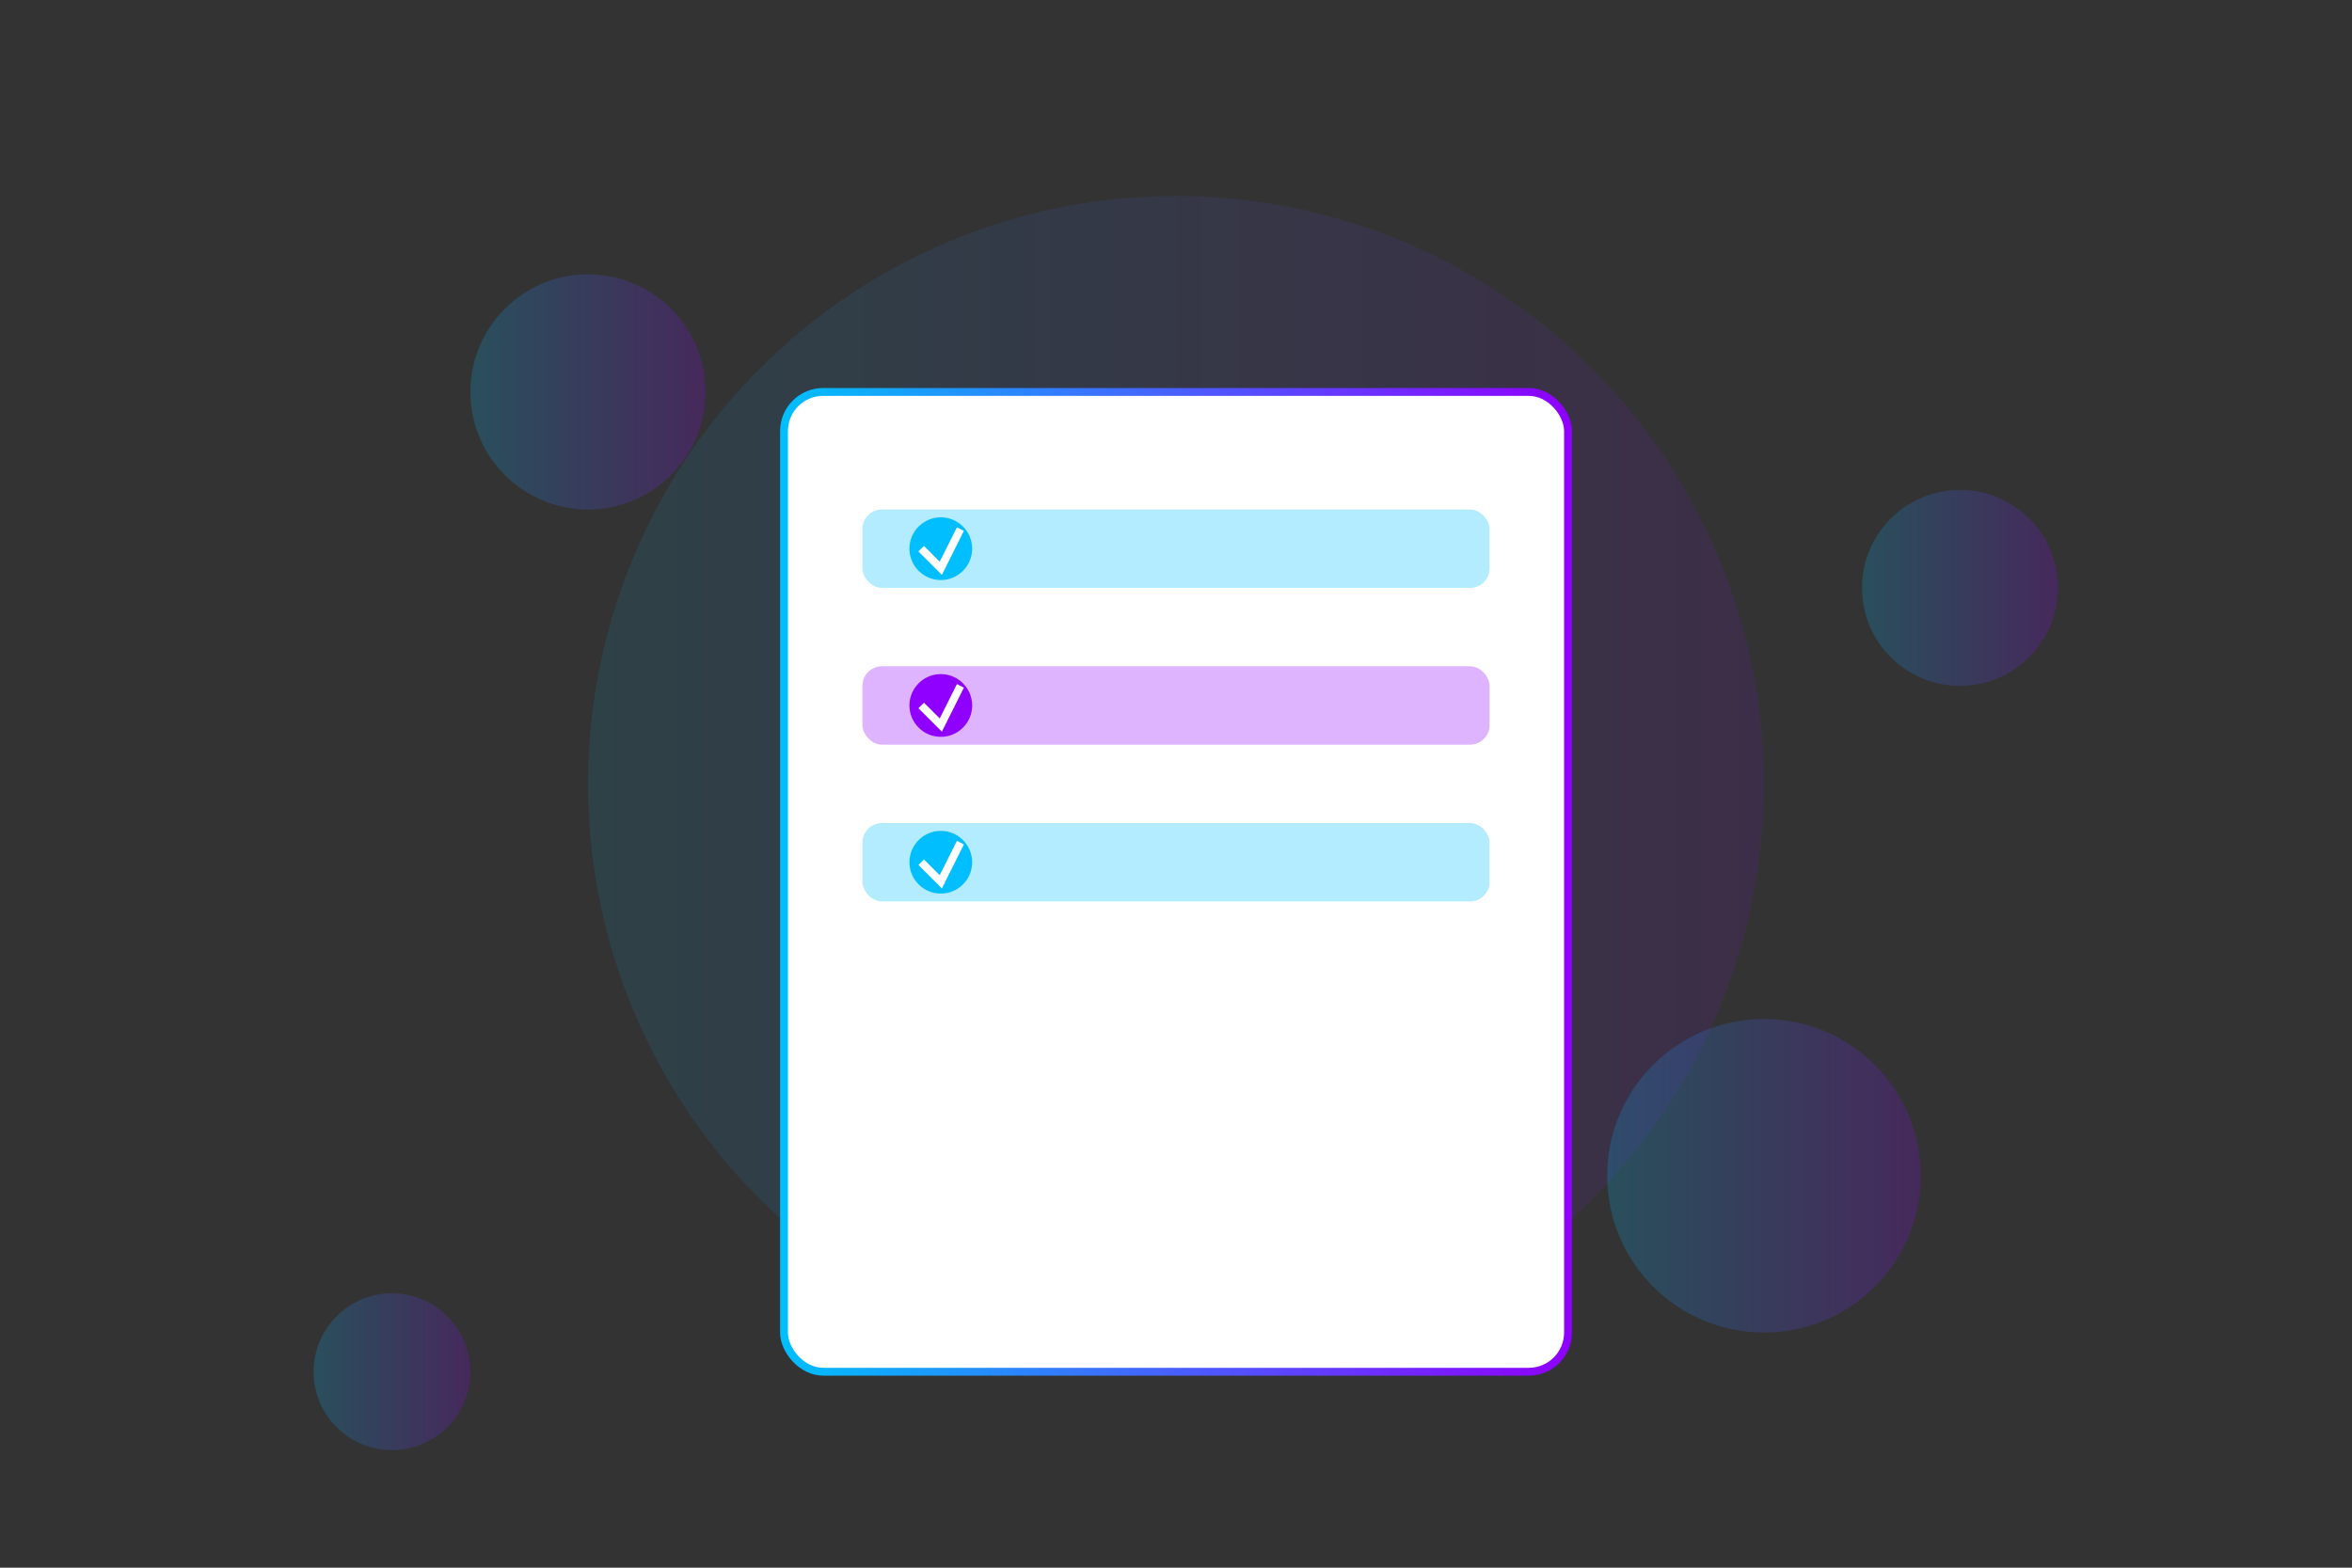<?xml version="1.0" encoding="UTF-8"?>
<svg width="600" height="400" viewBox="0 0 600 400" fill="none" xmlns="http://www.w3.org/2000/svg">
    <rect x="0" y="0" width="600" height="400" fill="#333333" stroke="none"/>
    <defs>
        <linearGradient id="grad1" x1="0%" y1="0%" x2="100%" y2="0%">
            <stop offset="0%" style="stop-color:#01BEFE"/>
            <stop offset="100%" style="stop-color:#8F00FF"/>
        </linearGradient>
    </defs>
    
    <!-- Background Elements -->
    <circle cx="300" cy="200" r="150" fill="url(#grad1)" opacity="0.1"/>
    <circle cx="300" cy="200" r="100" fill="url(#grad1)" opacity="0.2"/>
    
    <!-- Task List Illustration -->
    <rect x="200" y="100" width="200" height="250" rx="10" fill="white" stroke="url(#grad1)" stroke-width="2"/>
    
    <!-- Task Items -->
    <rect x="220" y="130" width="160" height="20" rx="5" fill="#01BEFE" opacity="0.3"/>
    <rect x="220" y="170" width="160" height="20" rx="5" fill="#8F00FF" opacity="0.3"/>
    <rect x="220" y="210" width="160" height="20" rx="5" fill="#01BEFE" opacity="0.3"/>
    
    <!-- Checkmarks -->
    <circle cx="240" cy="140" r="8" fill="#01BEFE"/>
    <path d="M235 140 L240 145 L245 135" stroke="white" stroke-width="2"/>
    
    <circle cx="240" cy="180" r="8" fill="#8F00FF"/>
    <path d="M235 180 L240 185 L245 175" stroke="white" stroke-width="2"/>
    
    <circle cx="240" cy="220" r="8" fill="#01BEFE"/>
    <path d="M235 220 L240 225 L245 215" stroke="white" stroke-width="2"/>
    
    <!-- Decorative Elements -->
    <circle cx="150" cy="100" r="30" fill="url(#grad1)" opacity="0.2"/>
    <circle cx="450" cy="300" r="40" fill="url(#grad1)" opacity="0.2"/>
    <circle cx="100" cy="350" r="20" fill="url(#grad1)" opacity="0.2"/>
    <circle cx="500" cy="150" r="25" fill="url(#grad1)" opacity="0.2"/>
</svg>
